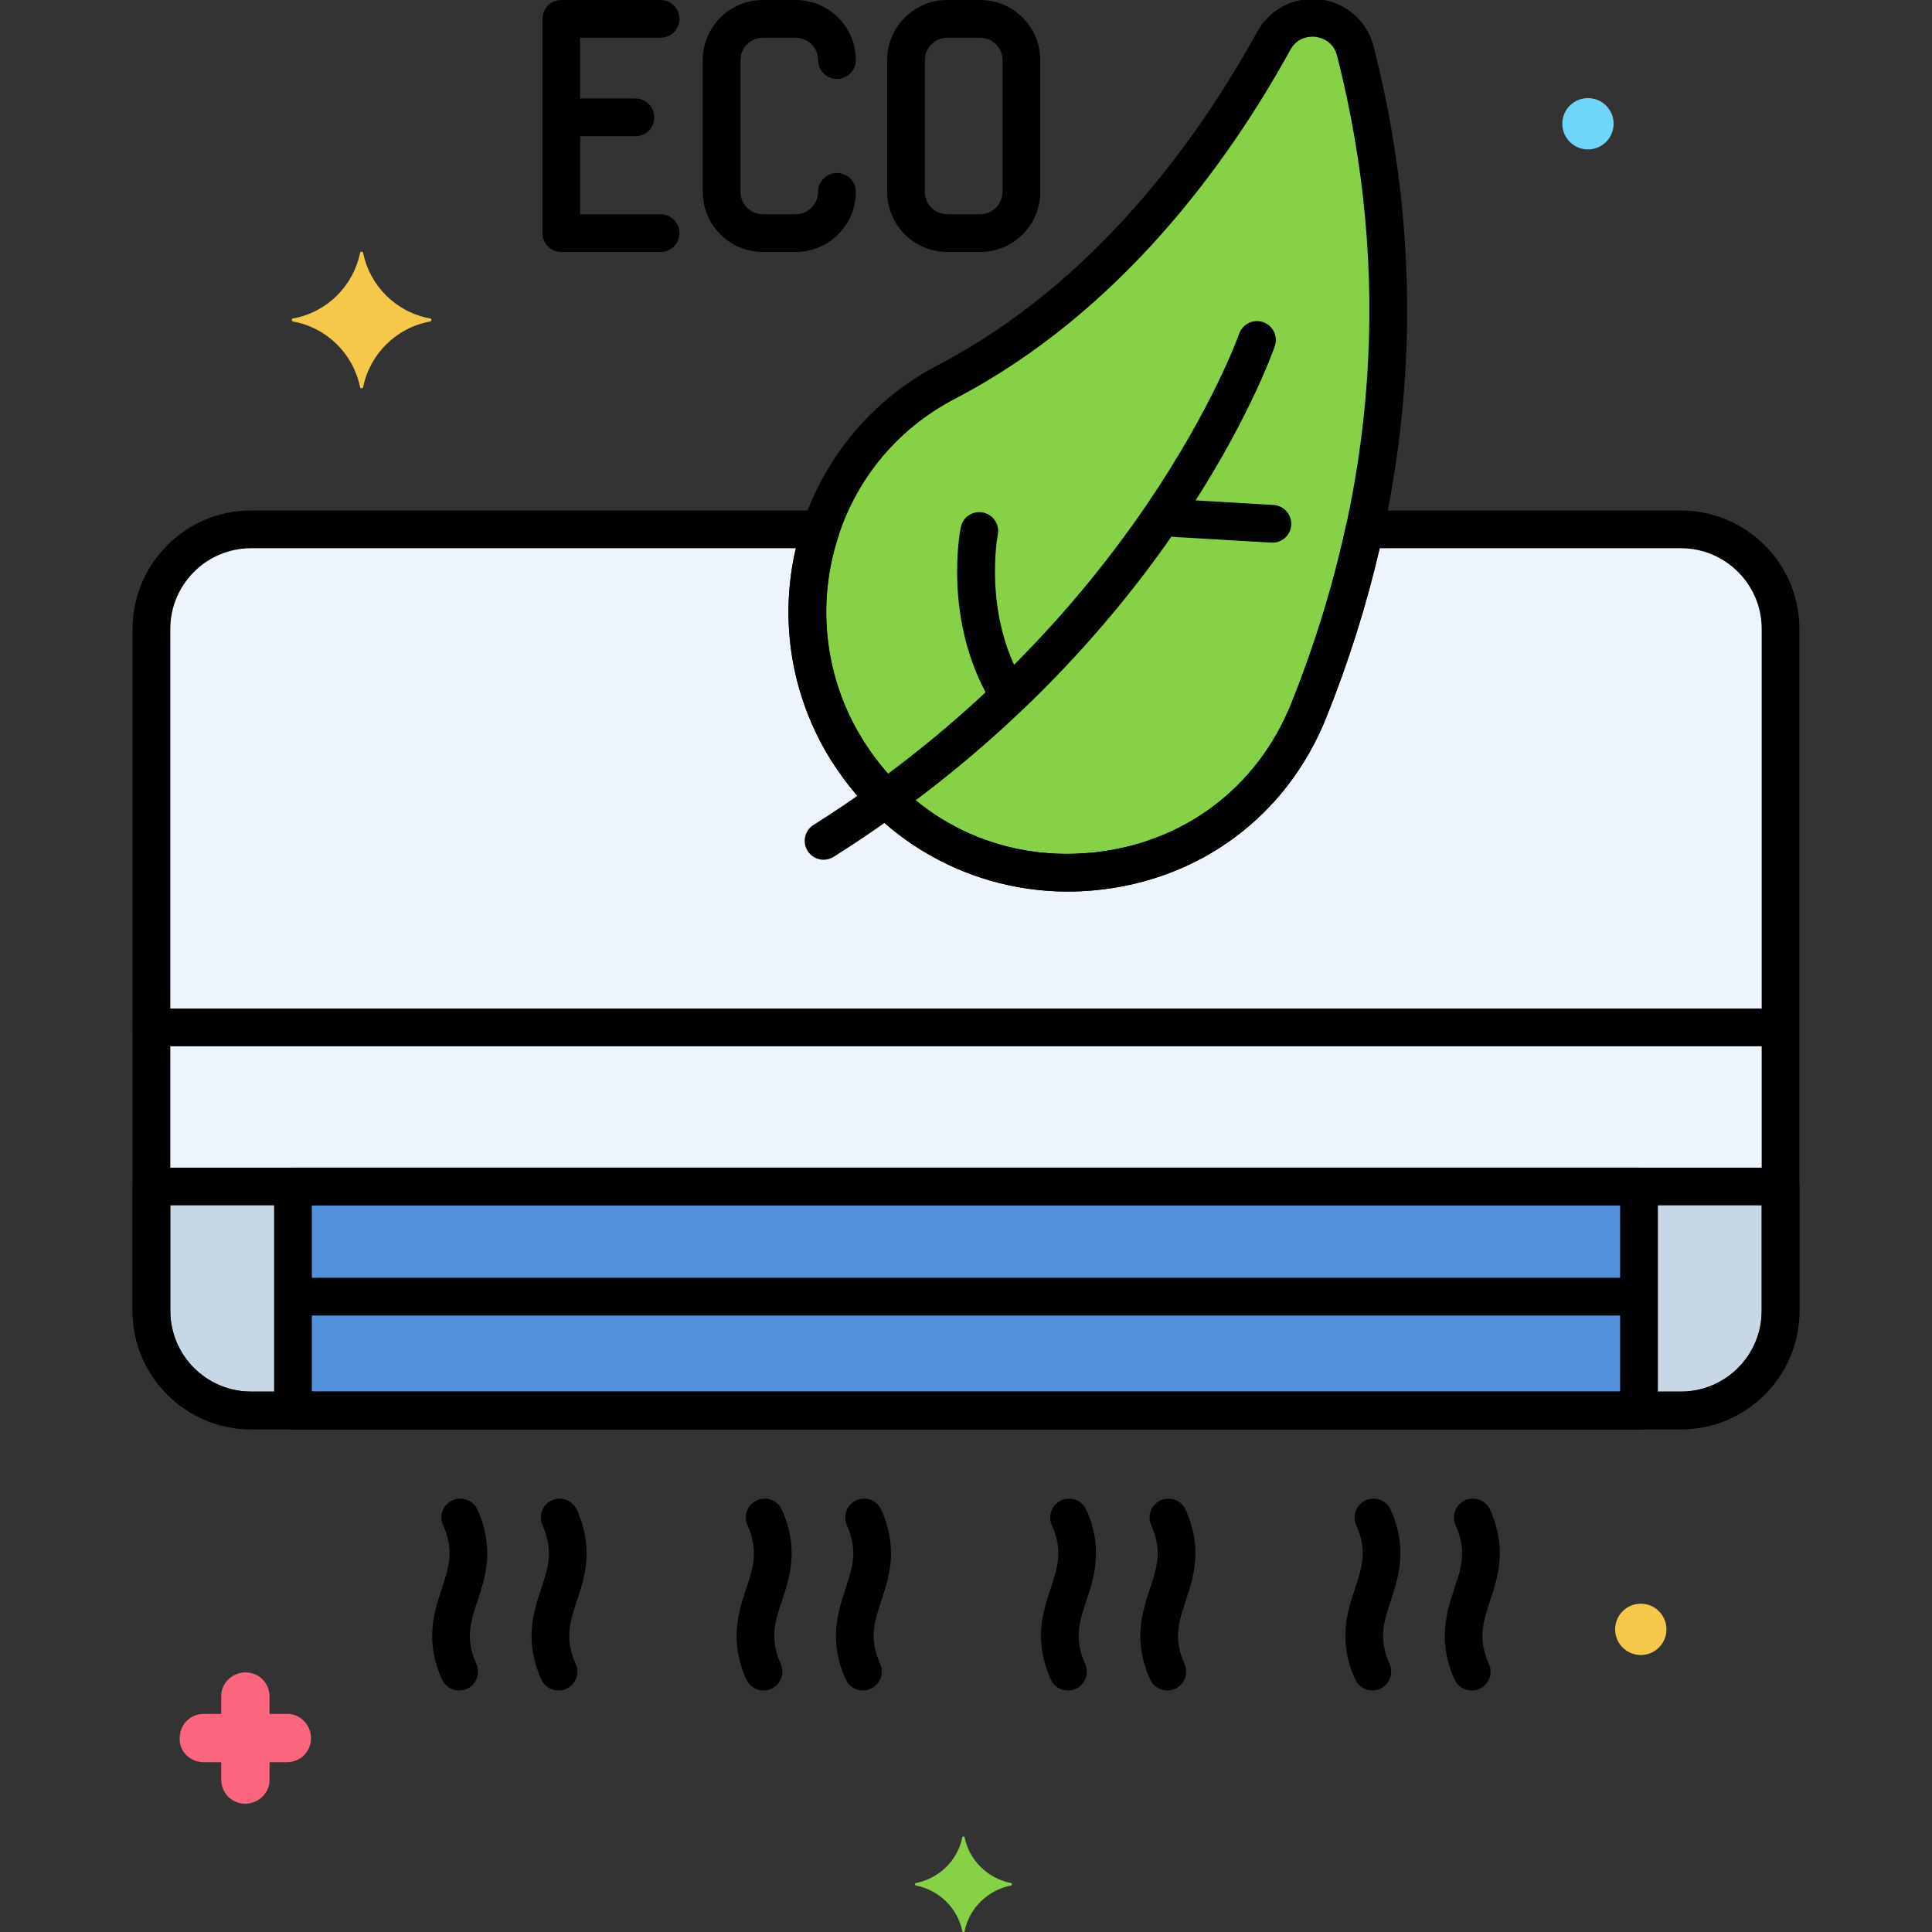 <svg height="512" viewBox="0 0 256 256" width="512" xmlns="http://www.w3.org/2000/svg"><rect x="0" y="0" width="256" height="256" fill="#333333" stroke="none"/><g id="Layer_28"><g><g><path d="m222.737 70.144h-41.938c-1.863 8.63-4.434 16.662-7.382 24.01-10.408 25.941-45.906 29.105-60.98 5.567-5.884-9.188-6.846-20.054-3.669-29.578h-75.505c-7.258 0-13.196 5.938-13.196 13.197v90.357c0 7.258 5.938 13.196 13.196 13.196h189.473c7.258 0 13.196-5.938 13.196-13.196v-90.357c.001-7.258-5.937-13.196-13.195-13.196z" fill="#edf4fc"/></g><g><path d="m20.067 157.22v16.478c0 7.258 5.938 13.196 13.196 13.196h189.473c7.258 0 13.196-5.938 13.196-13.196v-16.478z" fill="#c7d7e5"/></g><g><path d="m38.823 157.22h178.354v29.674h-178.354z" fill="#5290db"/></g><g><path d="m125.387 50.623c21.933-11.442 36.017-31.812 43.398-45.219 2.568-4.664 9.501-3.777 10.812 1.382 8.69 34.204 3.121 64.179-6.181 87.367-10.408 25.941-45.906 29.105-60.98 5.567-10.888-17.001-4.949-39.759 12.951-49.097z" fill="#87d147"/></g><g><path d="m134.013 249.525c-3.1-.6-5.6-3-6.2-6.1 0-.1-.3-.1-.3 0-.6 3.1-3.1 5.5-6.2 6.1-.1 0-.1.2 0 .3 3.1.6 5.6 3 6.2 6.1 0 .1.3.1.3 0 .6-3.1 3.1-5.5 6.2-6.1.1-.1.1-.3 0-.3z" fill="#87d147"/></g><g><path d="m27.013 233.5h2.3v2.3c0 1.8 1.4 3.2 3.2 3.2 1.7 0 3.2-1.4 3.2-3.1v-.1-2.3h2.3c1.8 0 3.2-1.4 3.2-3.2 0-1.7-1.4-3.2-3.1-3.2h-.1-2.3v-2.3c0-1.8-1.4-3.2-3.2-3.2-1.7 0-3.2 1.4-3.2 3.1v.1 2.3h-2.3c-1.8 0-3.2 1.4-3.2 3.2-.1 1.7 1.3 3.2 3.2 3.2-.1 0-.1 0 0 0z" fill="#fc657e"/></g><g><circle cx="217.413" cy="215.9" fill="#f5c84c" r="3.4"/></g><g><circle cx="210.413" cy="16.4" fill="#70d6f9" r="3.4"/></g><g><path d="m38.813 42.2c4.5-.8 8-4.3 8.9-8.7 0-.2.4-.2.4 0 .9 4.4 4.4 7.9 8.9 8.7.2 0 .2.3 0 .4-4.5.8-8 4.3-8.9 8.7 0 .2-.4.2-.4 0-.9-4.4-4.4-7.9-8.9-8.7-.2-.1-.2-.4 0-.4z" fill="#f5c84c"/></g><g><path d="m234.474 138.64h-214.407c-1.381 0-2.5-1.119-2.5-2.5s1.119-2.5 2.5-2.5h214.407c1.381 0 2.5 1.119 2.5 2.5s-1.12 2.5-2.5 2.5z"/></g><g><path d="m215.988 174.313h-175.976c-1.381 0-2.5-1.119-2.5-2.5s1.119-2.5 2.5-2.5h175.977c1.381 0 2.5 1.119 2.5 2.5s-1.12 2.5-2.501 2.5z"/></g><g><path d="m222.736 189.394h-189.473c-8.655 0-15.696-7.042-15.696-15.696v-90.358c0-8.655 7.042-15.696 15.696-15.696h75.504c.804 0 1.559.386 2.028 1.039.47.652.598 1.49.343 2.252-3.083 9.246-1.843 19.247 3.403 27.438 6.599 10.305 17.837 15.769 30.034 14.618 12.099-1.141 22.013-8.531 26.521-19.768 3.107-7.744 5.549-15.687 7.259-23.607.248-1.151 1.266-1.973 2.443-1.973h41.938c8.655 0 15.697 7.042 15.697 15.696v90.357c.001 8.657-7.041 15.698-15.697 15.698zm-189.473-116.75c-5.898 0-10.696 4.798-10.696 10.696v90.357c0 5.898 4.798 10.696 10.696 10.696h189.473c5.898 0 10.697-4.798 10.697-10.696v-90.357c0-5.898-4.799-10.696-10.697-10.696h-39.935c-1.738 7.539-4.111 15.078-7.065 22.441-5.219 13.008-16.692 21.563-30.691 22.884-13.894 1.31-27.199-5.165-34.714-16.899-5.447-8.504-7.159-18.696-4.87-28.426z"/></g><g><path d="m114.341 224c-.955 0-1.867-.55-2.283-1.478-2.295-5.123-1.031-8.946-.016-12.018.934-2.822 1.671-5.051.169-8.402-.565-1.26-.001-2.739 1.259-3.304 1.259-.565 2.739-.001 3.304 1.259 2.295 5.123 1.031 8.946.016 12.018-.934 2.822-1.671 5.051-.169 8.402.565 1.26.001 2.739-1.259 3.304-.332.149-.679.219-1.021.219z"/></g><g><path d="m154.674 224c-.955 0-1.866-.55-2.282-1.478-2.296-5.123-1.031-8.946-.016-12.018.934-2.822 1.671-5.051.17-8.402-.564-1.26-.001-2.739 1.259-3.304 1.261-.565 2.738-.001 3.304 1.259 2.296 5.123 1.031 8.946.016 12.018-.934 2.822-1.671 5.051-.17 8.402.564 1.26.001 2.739-1.259 3.304-.333.149-.68.219-1.022.219z"/></g><g><path d="m181.841 224c-.955 0-1.866-.55-2.282-1.478-2.296-5.123-1.031-8.945-.016-12.017.934-2.822 1.671-5.051.169-8.403-.564-1.26-.001-2.739 1.259-3.304 1.261-.565 2.738-.001 3.304 1.259 2.296 5.123 1.032 8.946.016 12.018-.933 2.822-1.67 5.051-.169 8.402.564 1.26.001 2.739-1.259 3.304-.333.149-.68.219-1.022.219z"/></g><g><path d="m101.174 224c-.955 0-1.867-.55-2.283-1.478-2.295-5.123-1.031-8.946-.015-12.018.934-2.822 1.671-5.051.169-8.402-.565-1.26-.001-2.739 1.259-3.304 1.259-.565 2.739-.001 3.304 1.259 2.295 5.123 1.031 8.946.015 12.018-.934 2.822-1.671 5.051-.169 8.402.565 1.26.001 2.739-1.259 3.304-.332.149-.679.219-1.021.219z"/></g><g><path d="m74.008 224c-.955 0-1.867-.55-2.283-1.478-2.295-5.123-1.031-8.946-.016-12.018.934-2.822 1.671-5.051.169-8.402-.565-1.26-.001-2.739 1.259-3.304s2.739-.001 3.304 1.259c2.295 5.123 1.031 8.946.016 12.018-.934 2.822-1.671 5.051-.169 8.402.565 1.26.001 2.739-1.259 3.304-.332.149-.679.219-1.021.219z"/></g><g><path d="m60.841 224c-.955 0-1.867-.55-2.283-1.478-2.295-5.123-1.031-8.946-.016-12.018.934-2.822 1.671-5.051.169-8.402-.565-1.26-.001-2.739 1.259-3.304s2.74-.001 3.304 1.259c2.295 5.123 1.031 8.946.016 12.018-.934 2.822-1.671 5.051-.169 8.402.565 1.26.001 2.739-1.259 3.304-.332.149-.679.219-1.021.219z"/></g><g><path d="m141.508 224c-.955 0-1.866-.55-2.282-1.478-2.296-5.123-1.032-8.946-.016-12.018.933-2.822 1.67-5.051.169-8.402-.564-1.26-.001-2.739 1.259-3.304 1.261-.565 2.738-.001 3.304 1.259 2.296 5.123 1.031 8.945.016 12.017-.934 2.822-1.671 5.051-.169 8.403.564 1.26.001 2.739-1.259 3.304-.333.149-.68.219-1.022.219z"/></g><g><path d="m195.008 224c-.955 0-1.866-.55-2.282-1.478-2.296-5.123-1.032-8.946-.016-12.018.933-2.822 1.67-5.051.169-8.402-.564-1.26-.001-2.739 1.259-3.304 1.261-.565 2.738-.001 3.304 1.259 2.296 5.123 1.031 8.945.016 12.017-.934 2.822-1.671 5.051-.169 8.403.564 1.26.001 2.739-1.259 3.304-.333.149-.68.219-1.022.219z"/></g><g><path d="m109.13 113.922c-.83 0-1.641-.413-2.117-1.167-.737-1.167-.388-2.711.78-3.448 42.871-27.054 56.27-64.699 56.4-65.077.452-1.304 1.873-2 3.18-1.546 1.306.451 1.997 1.875 1.547 3.18-.556 1.607-14.117 39.689-58.458 67.671-.415.262-.876.387-1.332.387z"/></g><g><path d="m133.366 94.078c-.858 0-1.694-.443-2.16-1.238-6.284-10.741-3.995-22.484-3.894-22.979.275-1.353 1.594-2.226 2.948-1.952 1.352.274 2.225 1.591 1.953 2.942-.021.103-1.987 10.412 3.31 19.463.697 1.192.296 2.723-.896 3.42-.397.234-.832.344-1.261.344z"/></g><g><path d="m168.602 71.906c-.049 0-.099-.001-.148-.004l-12.883-.756c-1.378-.081-2.43-1.264-2.35-2.642.081-1.378 1.243-2.437 2.643-2.349l12.883.756c1.378.081 2.43 1.264 2.35 2.642-.079 1.328-1.181 2.353-2.495 2.353z"/></g><g><path d="m105.443 33.386h-4.367c-4.388 0-7.958-3.57-7.958-7.959v-17.468c0-4.389 3.57-7.959 7.958-7.959h4.367c4.388 0 7.958 3.57 7.958 7.959 0 1.381-1.119 2.5-2.5 2.5s-2.5-1.119-2.5-2.5c0-1.632-1.327-2.959-2.958-2.959h-4.367c-1.631 0-2.958 1.327-2.958 2.959v17.468c0 1.632 1.327 2.959 2.958 2.959h4.367c1.631 0 2.958-1.327 2.958-2.959 0-1.381 1.119-2.5 2.5-2.5s2.5 1.119 2.5 2.5c0 4.388-3.57 7.959-7.958 7.959z"/></g><g><g><path d="m87.529 33.386h-13.155c-1.381 0-2.5-1.119-2.5-2.5v-28.386c0-1.381 1.119-2.5 2.5-2.5h13.155c1.381 0 2.5 1.119 2.5 2.5s-1.119 2.5-2.5 2.5h-10.655v23.386h10.655c1.381 0 2.5 1.119 2.5 2.5s-1.119 2.5-2.5 2.5z"/></g><g><path d="m84.2 18.047h-9.826c-1.381 0-2.5-1.119-2.5-2.5s1.119-2.5 2.5-2.5h9.826c1.381 0 2.5 1.119 2.5 2.5s-1.119 2.5-2.5 2.5z"/></g></g><g><path d="m129.88 33.386h-4.367c-4.389 0-7.959-3.57-7.959-7.959v-17.468c0-4.389 3.57-7.959 7.959-7.959h4.367c4.388 0 7.958 3.57 7.958 7.959v17.468c0 4.388-3.57 7.959-7.958 7.959zm-4.367-28.386c-1.631 0-2.959 1.327-2.959 2.959v17.468c0 1.632 1.328 2.959 2.959 2.959h4.367c1.631 0 2.958-1.327 2.958-2.959v-17.468c0-1.632-1.327-2.959-2.958-2.959z"/></g><g><path d="m222.736 189.394h-189.473c-8.655 0-15.696-7.042-15.696-15.697v-16.477c0-1.381 1.119-2.5 2.5-2.5h215.867c1.381 0 2.5 1.119 2.5 2.5v16.478c0 8.655-7.042 15.696-15.698 15.696zm-200.169-29.674v13.978c0 5.898 4.798 10.697 10.696 10.697h189.473c5.898 0 10.697-4.798 10.697-10.697v-13.978z"/></g><g><path d="m217.177 189.394h-178.354c-1.381 0-2.5-1.119-2.5-2.5v-29.674c0-1.381 1.119-2.5 2.5-2.5h178.354c1.381 0 2.5 1.119 2.5 2.5v29.674c0 1.381-1.119 2.5-2.5 2.5zm-175.854-5h173.354v-24.674h-173.354z"/></g><g><path d="m141.503 118.136c-12.584 0-24.298-6.333-31.172-17.066-5.594-8.735-7.272-19.494-4.604-29.519 2.65-9.957 9.395-18.393 18.503-23.145 20.902-10.904 34.575-30.059 42.364-44.208 1.67-3.031 4.971-4.702 8.387-4.267 3.425.438 6.188 2.887 7.039 6.239 7.562 29.758 5.446 59.673-6.284 88.913-5.219 13.009-16.692 21.564-30.691 22.884-1.186.114-2.368.169-3.542.169zm-14.96-65.297c-7.983 4.165-13.66 11.267-15.984 19.999-2.309 8.672-.857 17.979 3.982 25.535 6.599 10.305 17.837 15.769 30.034 14.618 12.099-1.141 22.013-8.531 26.521-19.768 11.328-28.236 13.374-57.11 6.079-85.821-.523-2.061-2.297-2.443-2.828-2.511-.529-.068-2.346-.144-3.372 1.719-8.121 14.753-22.423 34.749-44.432 46.229z"/></g></g></g></svg>